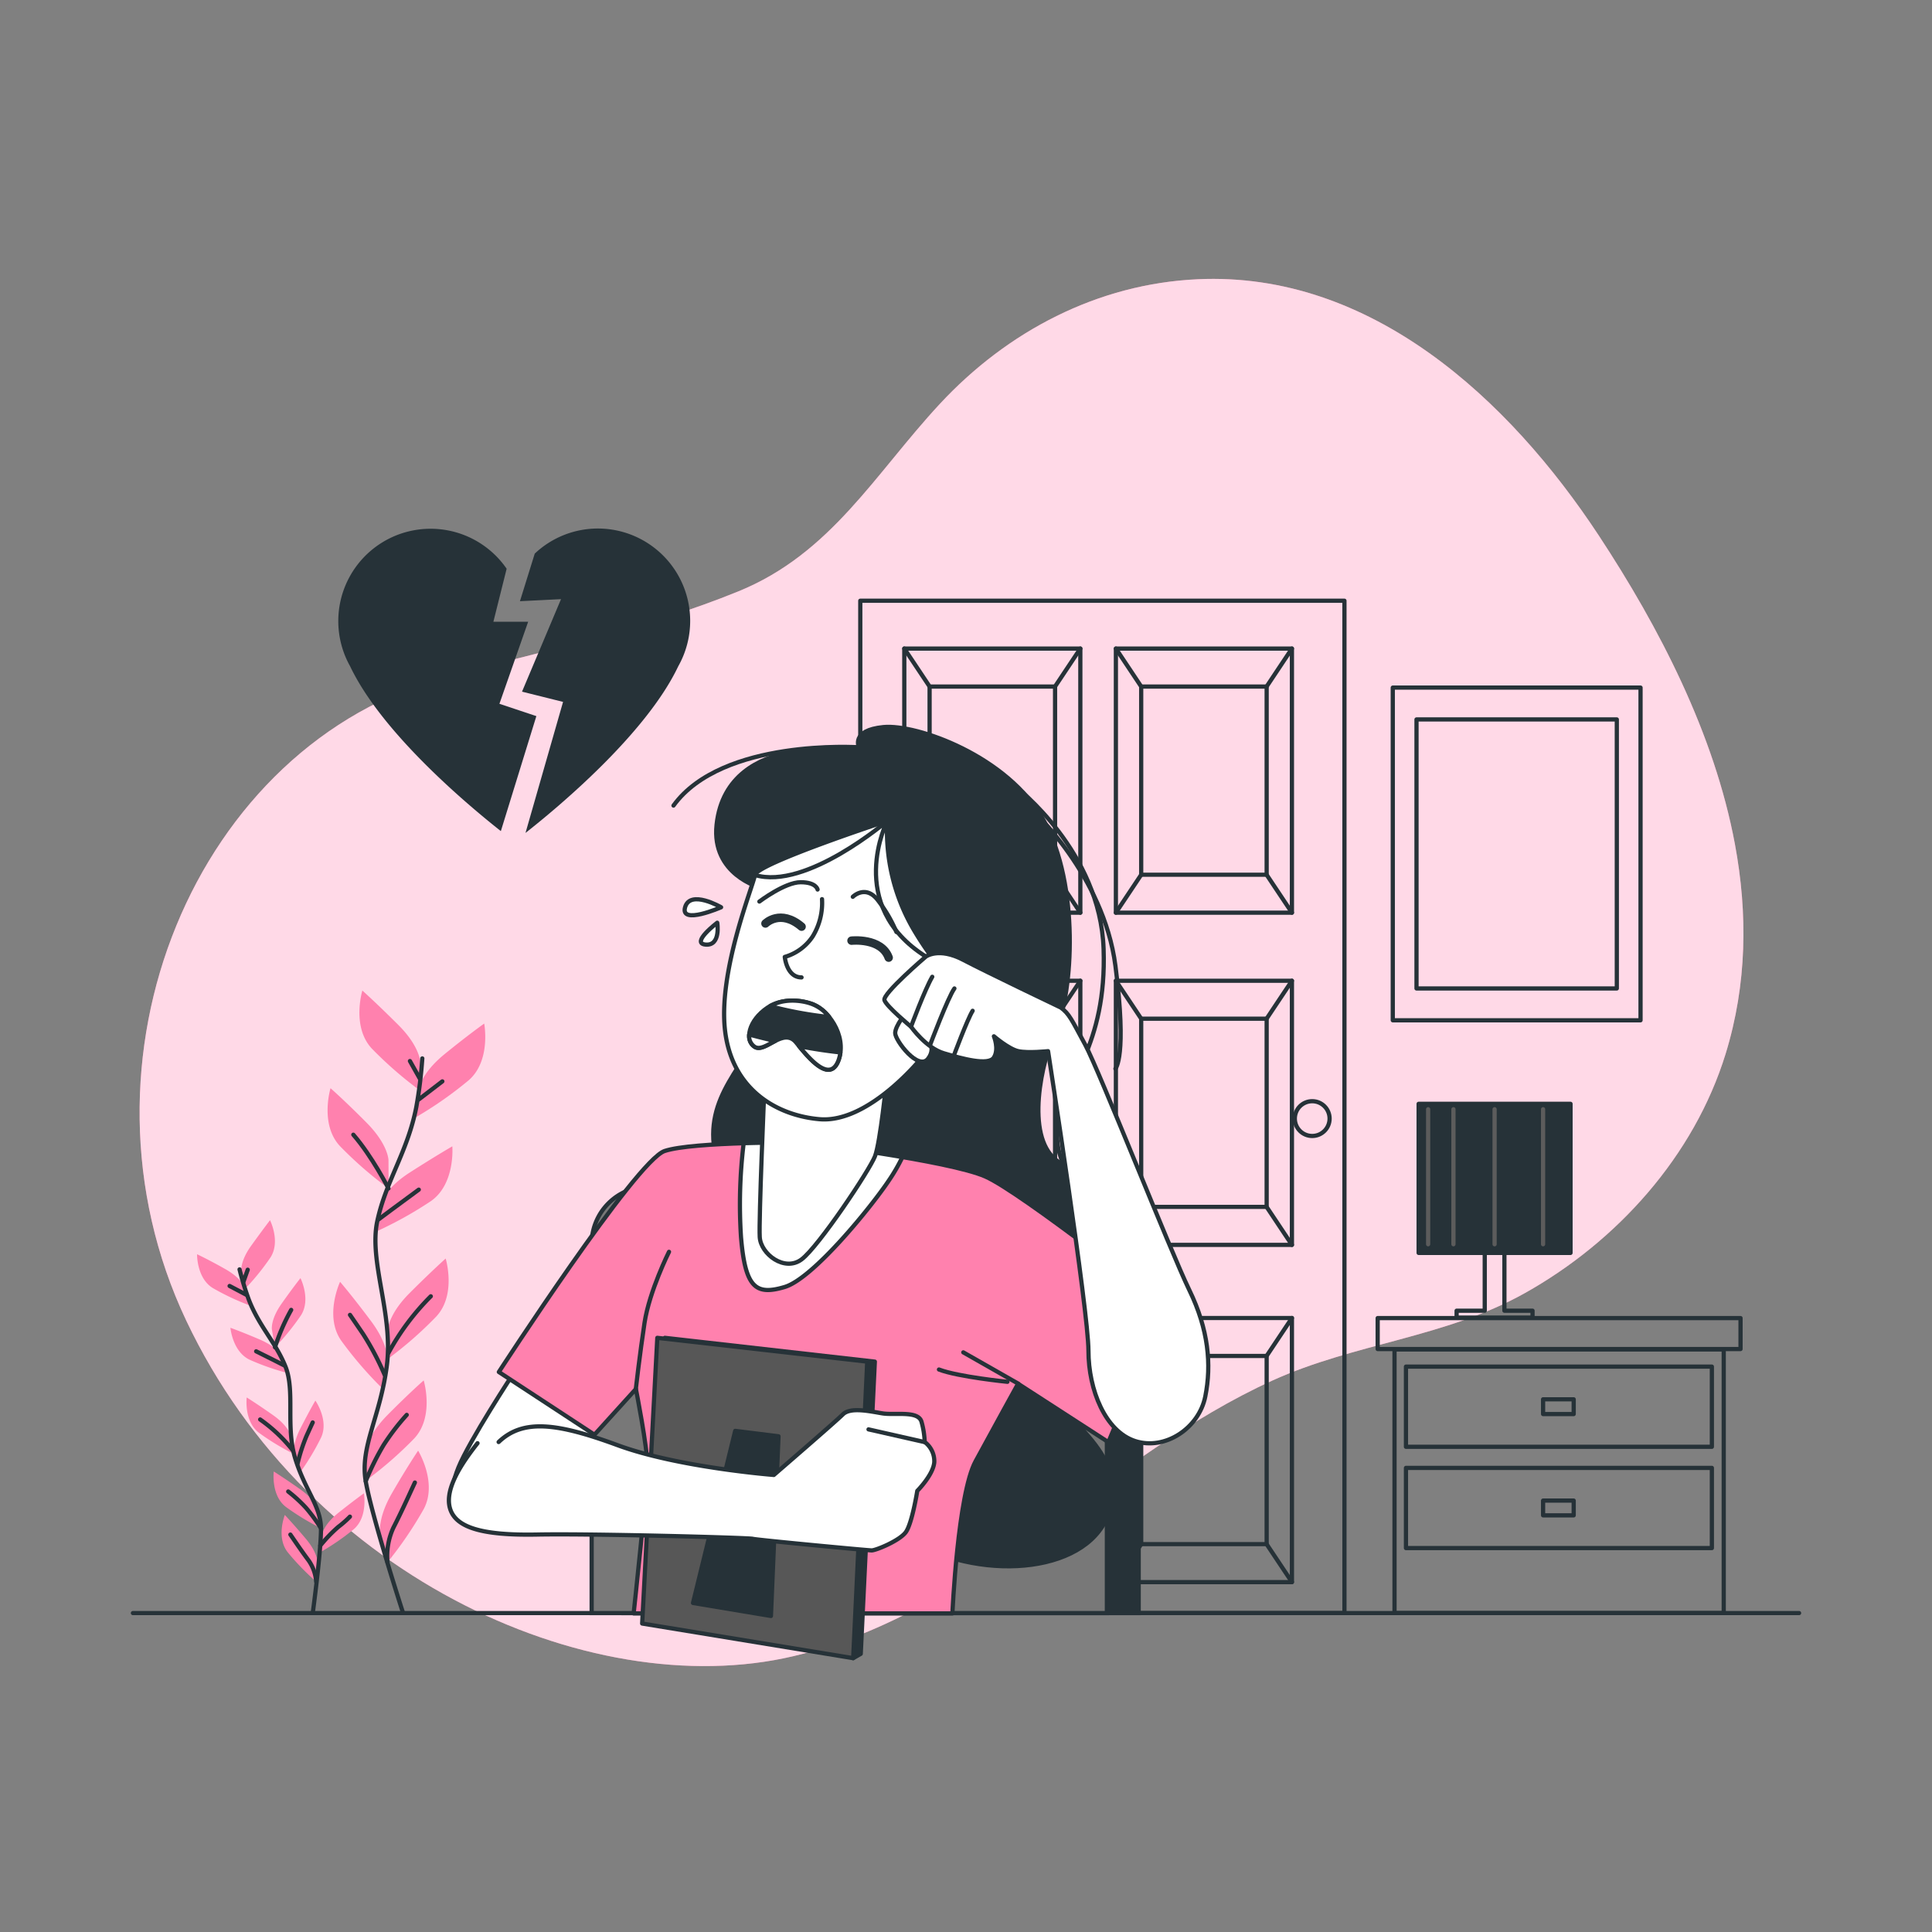 <svg xmlns="http://www.w3.org/2000/svg" viewBox="0 0 500 500"><rect x="0" y="0" width="500" height="500" fill="#808080" stroke="none"/><g id="freepik--background-simple--inject-97"><path d="M449,218.48c-5.32-28.59-19.6-56.13-35.25-79.91-23.25-35.31-59-68.38-103.82-66.3-25.87,1.19-49.25,13.46-66.71,32.27-16.79,18.09-28.15,38.73-52.09,48.49-24.23,9.87-50.31,15.39-75.52,22.08C50.8,192.29,16.25,274.32,48.2,341.77S155.19,442,207.79,428c47.27-12.53,78.64-51.2,121.51-70.72,21.27-9.67,44.81-11.13,65.34-22.63,23.86-13.36,43.78-35.44,51.95-61.92C452.15,254.69,452.33,236.38,449,218.48Z" style="fill:#FF81AE"></path><path d="M449,218.48c-5.32-28.59-19.6-56.13-35.25-79.91-23.25-35.31-59-68.38-103.82-66.3-25.87,1.19-49.25,13.46-66.71,32.27-16.79,18.09-28.15,38.73-52.09,48.49-24.23,9.87-50.31,15.39-75.52,22.08C50.8,192.29,16.25,274.32,48.2,341.77S155.19,442,207.79,428c47.27-12.53,78.64-51.2,121.51-70.72,21.27-9.67,44.81-11.13,65.34-22.63,23.86-13.36,43.78-35.44,51.95-61.92C452.15,254.69,452.33,236.38,449,218.48Z" style="fill:#fff;opacity:0.7"></path></g><g id="freepik--Plants--inject-97"><path d="M108.78,275s0-4.06-5.68-9.73-9.32-8.92-9.32-8.92-2.84,9.32,2.43,15a99.87,99.87,0,0,0,12.57,10.94Z" style="fill:#FF81AE"></path><path d="M100.54,300.27s0-4-5.68-9.73-9.32-8.91-9.32-8.91S82.7,291,88,296.63a99.87,99.87,0,0,0,12.57,10.94Z" style="fill:#FF81AE"></path><path d="M108.42,281.86s.43-4,6.67-9.08,10.22-7.88,10.22-7.88,1.83,9.57-4,14.66a99.64,99.64,0,0,1-13.65,9.56Z" style="fill:#FF81AE"></path><path d="M98.47,311.76s.85-4,7.59-8.32,11-6.77,11-6.77.82,9.71-5.52,14.16a100.22,100.22,0,0,1-14.58,8.07Z" style="fill:#FF81AE"></path><path d="M100.34,344.36s0-4.05,5.68-9.73,9.32-8.92,9.32-8.92,2.84,9.33-2.43,15a99.44,99.44,0,0,1-12.57,11Z" style="fill:#FF81AE"></path><path d="M100.25,352.32s.57-4-4.24-10.44-8-10.15-8-10.15-4.14,8.82.27,15.19a99.24,99.24,0,0,0,10.89,12.62Z" style="fill:#FF81AE"></path><path d="M94.65,375.9s0-4,5.67-9.73,9.33-8.92,9.33-8.92,2.84,9.33-2.43,15A99.44,99.44,0,0,1,94.65,383.2Z" style="fill:#FF81AE"></path><path d="M98.44,397.28s-1-3.92,3-10.85,6.77-11,6.77-11,5.1,8.31,1.44,15.13a99.43,99.43,0,0,1-9.38,13.77Z" style="fill:#FF81AE"></path><path d="M109.29,273.92a115,115,0,0,1-1.55,12.58c-2.25,11.6-7.86,19.07-10.1,29.54s4.2,24,2.47,37.41-7,20.93-5.46,29.9,9.57,33.79,9.57,33.79" style="fill:none;stroke:#263238;stroke-linecap:round;stroke-linejoin:round;stroke-width:1.092px"></path><line x1="108.36" y1="284.55" x2="114.48" y2="279.86" style="fill:none;stroke:#263238;stroke-linecap:round;stroke-linejoin:round;stroke-width:1.092px"></line><line x1="108.65" y1="279.15" x2="106.09" y2="274.6" style="fill:none;stroke:#263238;stroke-linecap:round;stroke-linejoin:round;stroke-width:1.092px"></line><path d="M98,315.56s5.12-3.84,10.38-7.68" style="fill:none;stroke:#263238;stroke-linecap:round;stroke-linejoin:round;stroke-width:1.092px"></path><path d="M100.54,307.57s-4.27-8.36-9.1-13.91" style="fill:none;stroke:#263238;stroke-linecap:round;stroke-linejoin:round;stroke-width:1.092px"></path><path d="M100.54,350.13a63.36,63.36,0,0,1,10.95-14.65" style="fill:none;stroke:#263238;stroke-linecap:round;stroke-linejoin:round;stroke-width:1.092px"></path><path d="M99.55,355.82A72.51,72.51,0,0,0,94,345.29c-3-4.41-3.42-5-3.42-5" style="fill:none;stroke:#263238;stroke-linecap:round;stroke-linejoin:round;stroke-width:1.092px"></path><path d="M94.65,383.35A67.78,67.78,0,0,1,99.26,374a59.75,59.75,0,0,1,6-7.83" style="fill:none;stroke:#263238;stroke-linecap:round;stroke-linejoin:round;stroke-width:1.092px"></path><path d="M100.29,404.34a17.4,17.4,0,0,1,1.53-9c2.13-4.12,4.55-9.53,5.55-11.66" style="fill:none;stroke:#263238;stroke-linecap:round;stroke-linejoin:round;stroke-width:1.092px"></path><path d="M62.46,329.12S62,326.57,65,322.4s4.88-6.61,4.88-6.61,2.79,5.54.1,9.67a62.93,62.93,0,0,1-6.69,8.23Z" style="fill:#FF81AE"></path><path d="M70.37,344.1s-.44-2.54,2.51-6.72,4.88-6.6,4.88-6.6,2.79,5.53.1,9.67a63.39,63.39,0,0,1-6.69,8.22Z" style="fill:#FF81AE"></path><path d="M63.43,333.41s-.7-2.48-5.17-5S51,324.6,51,324.6s-.11,6.21,4.1,8.76a63.23,63.23,0,0,0,9.6,4.51Z" style="fill:#FF81AE"></path><path d="M72.92,351.08s-1-2.4-5.66-4.4-7.63-3.05-7.63-3.05.54,6.18,5,8.28a63.52,63.52,0,0,0,10,3.48Z" style="fill:#FF81AE"></path><path d="M75.29,371.72s-.45-2.54-4.62-5.48-6.82-4.58-6.82-4.58-.76,6.15,3.16,9.14a63.09,63.09,0,0,0,9.07,5.5Z" style="fill:#FF81AE"></path><path d="M76.21,376.7s-.8-2.45,1.52-7,3.89-7.23,3.89-7.23,3.55,5.08,1.48,9.55a63.45,63.45,0,0,1-5.46,9.1Z" style="fill:#FF81AE"></path><path d="M83.33,397.21s.3-2.56,4.3-5.74,6.54-5,6.54-5,1.12,6.1-2.63,9.3a62.88,62.88,0,0,1-8.74,6Z" style="fill:#FF81AE"></path><path d="M82.28,390.88s-.44-2.54-4.62-5.48-6.81-4.58-6.81-4.58S70.08,387,74,390a63.09,63.09,0,0,0,9.07,5.5Z" style="fill:#FF81AE"></path><path d="M82.22,404.7s.22-2.57-3.07-6.47-5.44-6.16-5.44-6.16-2.3,5.76.74,9.64a63.26,63.26,0,0,0,7.38,7.62Z" style="fill:#FF81AE"></path><path d="M62,328.52a72.77,72.77,0,0,0,2.35,7.72c2.66,7,7,11.11,9.53,17.43s0,15.48,2.51,23.73,6.64,12.37,6.68,18.16S81,417,81,417" style="fill:none;stroke:#263238;stroke-linecap:round;stroke-linejoin:round;stroke-width:1.092px"></path><line x1="63.76" y1="335.09" x2="59.42" y2="332.81" style="fill:none;stroke:#263238;stroke-linecap:round;stroke-linejoin:round;stroke-width:1.092px"></line><line x1="63" y1="331.73" x2="64.11" y2="328.6" style="fill:none;stroke:#263238;stroke-linecap:round;stroke-linejoin:round;stroke-width:1.092px"></line><path d="M73.64,353.41s-3.63-1.85-7.35-3.69" style="fill:none;stroke:#263238;stroke-linecap:round;stroke-linejoin:round;stroke-width:1.092px"></path><path d="M71.17,348.67A51.89,51.89,0,0,1,75.36,339" style="fill:none;stroke:#263238;stroke-linecap:round;stroke-linejoin:round;stroke-width:1.092px"></path><path d="M75.79,375.36a40.54,40.54,0,0,0-8.46-8" style="fill:none;stroke:#263238;stroke-linecap:round;stroke-linejoin:round;stroke-width:1.092px"></path><path d="M77,378.82a45.8,45.8,0,0,1,2.33-7.2c1.4-3.09,1.6-3.49,1.6-3.49" style="fill:none;stroke:#263238;stroke-linecap:round;stroke-linejoin:round;stroke-width:1.092px"></path><path d="M82.89,400a38.09,38.09,0,0,1,4.67-4.85,25.36,25.36,0,0,0,3-2.64" style="fill:none;stroke:#263238;stroke-linecap:round;stroke-linejoin:round;stroke-width:1.092px"></path><path d="M83.09,395.56a42.91,42.91,0,0,0-3.91-5.35A37.92,37.92,0,0,0,74.59,386" style="fill:none;stroke:#263238;stroke-linecap:round;stroke-linejoin:round;stroke-width:1.092px"></path><path d="M81.83,409.33a11,11,0,0,0-1.94-5.46c-1.78-2.36-3.89-5.49-4.74-6.72" style="fill:none;stroke:#263238;stroke-linecap:round;stroke-linejoin:round;stroke-width:1.092px"></path></g><g id="freepik--Lamp--inject-97"><rect x="356.54" y="341.12" width="93.91" height="8.01" style="fill:none;stroke:#263238;stroke-linecap:round;stroke-linejoin:round;stroke-width:1.092px"></rect><rect x="360.9" y="349.23" width="85.2" height="68.23" style="fill:none;stroke:#263238;stroke-linecap:round;stroke-linejoin:round;stroke-width:1.092px"></rect><rect x="363.86" y="353.68" width="79.17" height="20.75" style="fill:none;stroke:#263238;stroke-linecap:round;stroke-linejoin:round;stroke-width:1.092px"></rect><rect x="399.35" y="362.14" width="7.92" height="3.82" style="fill:none;stroke:#263238;stroke-linecap:round;stroke-linejoin:round;stroke-width:1.092px"></rect><rect x="363.86" y="379.89" width="79.17" height="20.75" style="fill:none;stroke:#263238;stroke-linecap:round;stroke-linejoin:round;stroke-width:1.092px"></rect><rect x="399.35" y="388.35" width="7.92" height="3.82" style="fill:none;stroke:#263238;stroke-linecap:round;stroke-linejoin:round;stroke-width:1.092px"></rect><rect x="367.14" y="285.67" width="39.31" height="38.58" style="fill:#263238;stroke:#263238;stroke-linecap:round;stroke-linejoin:round;stroke-width:1.092px"></rect><polygon points="389.34 339.21 389.34 322.8 384.25 322.8 384.25 339.21 376.97 339.21 376.97 341 384.25 341 389.34 341 396.62 341 396.62 339.21 389.34 339.21" style="fill:none;stroke:#263238;stroke-linecap:round;stroke-linejoin:round;stroke-width:1.092px"></polygon><line x1="369.6" y1="287.07" x2="369.6" y2="322.01" style="fill:none;stroke:#5c5c5c;stroke-linecap:round;stroke-linejoin:round;stroke-width:1.092px"></line><line x1="376.15" y1="287.07" x2="376.15" y2="322.01" style="fill:none;stroke:#5c5c5c;stroke-linecap:round;stroke-linejoin:round;stroke-width:1.092px"></line><line x1="386.8" y1="287.07" x2="386.8" y2="322.01" style="fill:none;stroke:#5c5c5c;stroke-linecap:round;stroke-linejoin:round;stroke-width:1.092px"></line><line x1="399.35" y1="287.07" x2="399.35" y2="322.01" style="fill:none;stroke:#5c5c5c;stroke-linecap:round;stroke-linejoin:round;stroke-width:1.092px"></line></g><g id="freepik--Picture--inject-97"><rect x="360.45" y="177.95" width="64.12" height="86.1" style="fill:none;stroke:#263238;stroke-linecap:round;stroke-linejoin:round;stroke-width:1.092px"></rect><rect x="366.59" y="186.19" width="51.84" height="69.62" style="fill:none;stroke:#263238;stroke-linecap:round;stroke-linejoin:round;stroke-width:1.092px"></rect></g><g id="freepik--Door--inject-97"><rect x="222.64" y="155.47" width="125.3" height="261.99" style="fill:none;stroke:#263238;stroke-linecap:round;stroke-linejoin:round;stroke-width:1.092px"></rect><rect x="234.03" y="167.85" width="45.56" height="68.35" style="fill:none;stroke:#263238;stroke-linecap:round;stroke-linejoin:round;stroke-width:1.092px"></rect><rect x="240.58" y="177.68" width="32.47" height="48.7" style="fill:none;stroke:#263238;stroke-linecap:round;stroke-linejoin:round;stroke-width:1.092px"></rect><line x1="240.58" y1="177.68" x2="234.03" y2="167.85" style="fill:none;stroke:#263238;stroke-linecap:round;stroke-linejoin:round;stroke-width:1.092px"></line><line x1="273.04" y1="177.68" x2="279.59" y2="167.85" style="fill:none;stroke:#263238;stroke-linecap:round;stroke-linejoin:round;stroke-width:1.092px"></line><line x1="273.04" y1="226.38" x2="279.59" y2="236.2" style="fill:none;stroke:#263238;stroke-linecap:round;stroke-linejoin:round;stroke-width:1.092px"></line><line x1="240.58" y1="226.38" x2="234.03" y2="236.2" style="fill:none;stroke:#263238;stroke-linecap:round;stroke-linejoin:round;stroke-width:1.092px"></line><rect x="288.79" y="167.85" width="45.56" height="68.35" style="fill:none;stroke:#263238;stroke-linecap:round;stroke-linejoin:round;stroke-width:1.092px"></rect><rect x="295.34" y="177.68" width="32.47" height="48.7" style="fill:none;stroke:#263238;stroke-linecap:round;stroke-linejoin:round;stroke-width:1.092px"></rect><line x1="295.34" y1="177.68" x2="288.79" y2="167.85" style="fill:none;stroke:#263238;stroke-linecap:round;stroke-linejoin:round;stroke-width:1.092px"></line><line x1="327.8" y1="177.68" x2="334.35" y2="167.85" style="fill:none;stroke:#263238;stroke-linecap:round;stroke-linejoin:round;stroke-width:1.092px"></line><line x1="327.8" y1="226.38" x2="334.35" y2="236.2" style="fill:none;stroke:#263238;stroke-linecap:round;stroke-linejoin:round;stroke-width:1.092px"></line><line x1="295.34" y1="226.38" x2="288.79" y2="236.2" style="fill:none;stroke:#263238;stroke-linecap:round;stroke-linejoin:round;stroke-width:1.092px"></line><rect x="234.03" y="253.82" width="45.56" height="68.35" style="fill:none;stroke:#263238;stroke-linecap:round;stroke-linejoin:round;stroke-width:1.092px"></rect><rect x="240.58" y="263.64" width="32.47" height="48.7" style="fill:none;stroke:#263238;stroke-linecap:round;stroke-linejoin:round;stroke-width:1.092px"></rect><line x1="240.58" y1="263.64" x2="234.03" y2="253.82" style="fill:none;stroke:#263238;stroke-linecap:round;stroke-linejoin:round;stroke-width:1.092px"></line><line x1="273.04" y1="263.64" x2="279.59" y2="253.82" style="fill:none;stroke:#263238;stroke-linecap:round;stroke-linejoin:round;stroke-width:1.092px"></line><line x1="273.04" y1="312.34" x2="279.59" y2="322.17" style="fill:none;stroke:#263238;stroke-linecap:round;stroke-linejoin:round;stroke-width:1.092px"></line><line x1="240.58" y1="312.34" x2="234.03" y2="322.17" style="fill:none;stroke:#263238;stroke-linecap:round;stroke-linejoin:round;stroke-width:1.092px"></line><rect x="288.79" y="253.82" width="45.56" height="68.35" style="fill:none;stroke:#263238;stroke-linecap:round;stroke-linejoin:round;stroke-width:1.092px"></rect><rect x="295.34" y="263.64" width="32.47" height="48.7" style="fill:none;stroke:#263238;stroke-linecap:round;stroke-linejoin:round;stroke-width:1.092px"></rect><line x1="295.34" y1="263.64" x2="288.79" y2="253.82" style="fill:none;stroke:#263238;stroke-linecap:round;stroke-linejoin:round;stroke-width:1.092px"></line><line x1="327.8" y1="263.64" x2="334.35" y2="253.82" style="fill:none;stroke:#263238;stroke-linecap:round;stroke-linejoin:round;stroke-width:1.092px"></line><line x1="327.8" y1="312.34" x2="334.35" y2="322.17" style="fill:none;stroke:#263238;stroke-linecap:round;stroke-linejoin:round;stroke-width:1.092px"></line><line x1="295.34" y1="312.34" x2="288.79" y2="322.17" style="fill:none;stroke:#263238;stroke-linecap:round;stroke-linejoin:round;stroke-width:1.092px"></line><rect x="234.03" y="341.1" width="45.56" height="68.35" style="fill:none;stroke:#263238;stroke-linecap:round;stroke-linejoin:round;stroke-width:1.092px"></rect><rect x="240.58" y="350.92" width="32.47" height="48.7" style="fill:none;stroke:#263238;stroke-linecap:round;stroke-linejoin:round;stroke-width:1.092px"></rect><line x1="240.58" y1="350.92" x2="234.03" y2="341.1" style="fill:none;stroke:#263238;stroke-linecap:round;stroke-linejoin:round;stroke-width:1.092px"></line><line x1="273.04" y1="350.92" x2="279.59" y2="341.1" style="fill:none;stroke:#263238;stroke-linecap:round;stroke-linejoin:round;stroke-width:1.092px"></line><line x1="273.04" y1="399.62" x2="279.59" y2="409.44" style="fill:none;stroke:#263238;stroke-linecap:round;stroke-linejoin:round;stroke-width:1.092px"></line><line x1="240.58" y1="399.62" x2="234.03" y2="409.44" style="fill:none;stroke:#263238;stroke-linecap:round;stroke-linejoin:round;stroke-width:1.092px"></line><rect x="288.79" y="341.1" width="45.56" height="68.35" style="fill:none;stroke:#263238;stroke-linecap:round;stroke-linejoin:round;stroke-width:1.092px"></rect><rect x="295.34" y="350.92" width="32.47" height="48.7" style="fill:none;stroke:#263238;stroke-linecap:round;stroke-linejoin:round;stroke-width:1.092px"></rect><line x1="295.34" y1="350.92" x2="288.79" y2="341.1" style="fill:none;stroke:#263238;stroke-linecap:round;stroke-linejoin:round;stroke-width:1.092px"></line><line x1="327.8" y1="350.92" x2="334.35" y2="341.1" style="fill:none;stroke:#263238;stroke-linecap:round;stroke-linejoin:round;stroke-width:1.092px"></line><line x1="327.8" y1="399.62" x2="334.35" y2="409.44" style="fill:none;stroke:#263238;stroke-linecap:round;stroke-linejoin:round;stroke-width:1.092px"></line><line x1="295.34" y1="399.62" x2="288.79" y2="409.44" style="fill:none;stroke:#263238;stroke-linecap:round;stroke-linejoin:round;stroke-width:1.092px"></line><circle cx="339.6" cy="289.49" r="4.5" style="fill:none;stroke:#263238;stroke-linecap:round;stroke-linejoin:round;stroke-width:1.092px"></circle></g><g id="freepik--Character--inject-97"><line x1="465.6" y1="417.46" x2="34.4" y2="417.46" style="fill:none;stroke:#263238;stroke-linecap:round;stroke-linejoin:round;stroke-width:1.092px"></line><path d="M176.19,307.06H279.84a14.85,14.85,0,0,1,14.85,14.85v95.56a0,0,0,0,1,0,0H161.35a0,0,0,0,1,0,0V321.9A14.85,14.85,0,0,1,176.19,307.06Z" style="fill:#263238;stroke:#263238;stroke-miterlimit:10;stroke-width:1.092px"></path><path d="M168,307.06H271.61a14.85,14.85,0,0,1,14.85,14.85v95.56a0,0,0,0,1,0,0H153.12a0,0,0,0,1,0,0V321.9A14.85,14.85,0,0,1,168,307.06Z" style="fill:#787878;stroke:#263238;stroke-miterlimit:10;stroke-width:1.092px"></path><path d="M196.72,229.69s-12.64-3.3-11.27-16.22,11.27-17.32,18.7-18.7,18.15-1.37,18.15-1.37-2.2-4.4,6.32-5.23,32.17,7.43,41.52,24.2,7.42,44.54,3.3,53.62-8,27.77-.28,34.09,22.28,13.2,20.08,30.8S271.79,349,272.61,358.37s19.25,16.23,14.58,32.45-32.17,18.7-50.87,8.25-14.3-44.27-20.07-63S188.47,314.38,185.17,299s8-23.1,13.48-36S196.72,229.69,196.72,229.69Z" style="fill:#263238;stroke:#263238;stroke-linecap:round;stroke-linejoin:round;stroke-width:1.092px"></path><path d="M222.3,193.4s-35.35-2.38-48,15.08" style="fill:none;stroke:#263238;stroke-linecap:round;stroke-linejoin:round;stroke-width:1.092px"></path><path d="M262.91,203.68s21.83,16.59,22.7,41.91-10,34-11.79,45.4,7.43,17.89,7.43,17.89" style="fill:none;stroke:#263238;stroke-linecap:round;stroke-linejoin:round;stroke-width:1.092px"></path><path d="M266.84,209.35s18.77,17,21.83,40.6,0,26.63,0,26.63" style="fill:none;stroke:#263238;stroke-linecap:round;stroke-linejoin:round;stroke-width:1.092px"></path><path d="M132.93,355.35s-11.55,17.6-14.3,24.47-2.47,12.37,4.68,14S141.46,387,145,383.12s10.17-15.95,10.17-15.95Z" style="fill:#fff;stroke:#263238;stroke-linecap:round;stroke-linejoin:round;stroke-width:1.092px"></path><path d="M208,295.68s-28.6-.27-36,2.2-42.9,57.19-42.9,57.19l24.75,16.23,10.72-11.83s3,15.13,3,20.08-3.58,38-3.58,38h82.49s1.38-30.85,6-39.37,11-20.07,11-20.07l23.37,15.12L301.48,338S264.36,308.61,255,304.48,208,295.68,208,295.68Z" style="fill:#FF81AE;stroke:#263238;stroke-linecap:round;stroke-linejoin:round;stroke-width:1.092px"></path><path d="M164.55,359.47s1-8.85,2.25-17.1,6.34-18.4,6.34-18.4" style="fill:none;stroke:#263238;stroke-linecap:round;stroke-linejoin:round;stroke-width:1.092px"></path><line x1="263.54" y1="358.1" x2="249.3" y2="349.99" style="fill:none;stroke:#263238;stroke-linecap:round;stroke-linejoin:round;stroke-width:1.092px"></line><path d="M260.72,357.61S248,356.34,243,354.43" style="fill:none;stroke:#263238;stroke-linecap:round;stroke-linejoin:round;stroke-width:1.092px"></path><polygon points="172.07 346.23 220.8 429.13 222.76 428.01 226.41 352.39 172.07 346.23" style="fill:#263238;stroke:#263238;stroke-linecap:round;stroke-linejoin:round;stroke-width:1.092px"></polygon><polygon points="170.11 346.23 166.19 420.17 220.8 429.13 224.44 352.39 170.11 346.23" style="fill:#575757;stroke:#263238;stroke-linecap:round;stroke-linejoin:round;stroke-width:1.092px"></polygon><polygon points="190.27 370.31 201.48 371.71 199.52 418.21 179.35 414.85 190.27 370.31" style="fill:#263238;stroke:#263238;stroke-linecap:round;stroke-linejoin:round;stroke-width:1.092px"></polygon><path d="M208,295.68s-7.34-.07-15.54.18a130.38,130.38,0,0,0-.69,24.29c1.1,13.2,3.85,15.13,11.28,12.93s22.54-20.9,26.94-27.5a46,46,0,0,0,3.55-6.13C220.94,297.29,208,295.68,208,295.68Z" style="fill:#fff;stroke:#263238;stroke-linecap:round;stroke-linejoin:round;stroke-width:1.092px"></path><path d="M197.82,281.66s-1.47,34.1-1.2,38.5,6.43,9.07,10.83,5.77,17.63-23.13,19-26.71,3-19.76,3-19.76-11.82,7.15-19.79,6.32S197.82,281.66,197.82,281.66Z" style="fill:#fff;stroke:#263238;stroke-linecap:round;stroke-linejoin:round;stroke-width:1.092px"></path><path d="M123.58,373.5c-4.12,5.22-8.52,11.82-7.15,16.77s8,7.15,22.55,6.87,55,.83,55.82,1.1,29.69,3,30.79,3,7.15-2.48,8.8-4.68,3-10.72,3-10.72,4.12-4.12,4.4-7.42a6.21,6.21,0,0,0-2.48-5.23,22,22,0,0,0-.82-5.22c-.83-3-6.88-1.65-10.18-2.2s-8.24-1.65-10.17.27-17.87,15.68-17.87,15.68-24.75-1.93-40.42-7.7-24.47-6.88-30.8-.83" style="fill:#fff;stroke:#263238;stroke-linecap:round;stroke-linejoin:round;stroke-width:1.092px"></path><line x1="239.34" y1="373.22" x2="224.77" y2="369.92" style="fill:none;stroke:#263238;stroke-linecap:round;stroke-linejoin:round;stroke-width:1.092px"></line><path d="M186.62,234.8s-8-4.66-9.32,0S186.62,234.8,186.62,234.8Z" style="fill:#fff;stroke:#263238;stroke-linecap:round;stroke-linejoin:round;stroke-width:1.092px"></path><path d="M185.62,238.8s-7,5.32-3,5.66S185.62,238.8,185.62,238.8Z" style="fill:#fff;stroke:#263238;stroke-linecap:round;stroke-linejoin:round;stroke-width:1.092px"></path><path d="M229.62,212.45s-33.76,11.09-34.24,14-9.64,25.08-7.71,40.51,13.84,21.79,24.45,22.69c12.92,1.1,26.67-16.22,26.67-16.22s7.14-2.75,11-4.67,4.34-7.24,4.34-7.24-9.56-7.1-17.76-21.08A50.43,50.43,0,0,1,229.62,212.45Z" style="fill:#fff;stroke:#263238;stroke-linecap:round;stroke-linejoin:round;stroke-width:1.092px"></path><path d="M212.74,232.7a16.64,16.64,0,0,1-2.41,9.64,13,13,0,0,1-7.23,5.31s.48,5.3,4.34,5.3" style="fill:none;stroke:#263238;stroke-linecap:round;stroke-linejoin:round;stroke-width:1.092px"></path><path d="M198.1,239s3.85-3.85,9.35.82" style="fill:none;stroke:#263238;stroke-linecap:round;stroke-linejoin:round;stroke-width:2.184px"></path><path d="M220.37,243.44s7.7-.83,9.62,4.4" style="fill:none;stroke:#263238;stroke-linecap:round;stroke-linejoin:round;stroke-width:2.184px"></path><path d="M209.65,259.66s-6.05-2.2-11,1.1-6.05,8.53-3.3,10.18,7.42-5.23,10.72-1.1,8.8,10.72,11,4.39S214.05,260.76,209.65,259.66Z" style="fill:#263238;stroke:#263238;stroke-linecap:round;stroke-linejoin:round;stroke-width:1.092px"></path><path d="M206.8,270.74c3.33,4.09,8.23,9.37,10.27,3.49a8.85,8.85,0,0,0,.42-1.87C214.06,272,210.34,271.43,206.8,270.74Z" style="fill:#fff;stroke:#263238;stroke-linecap:round;stroke-linejoin:round;stroke-width:1.092px"></path><path d="M214.6,263.21a10,10,0,0,0-4.95-3.55s-5.55-2-10.37.73A101.52,101.52,0,0,0,214.6,263.21Z" style="fill:#fff;stroke:#263238;stroke-linecap:round;stroke-linejoin:round;stroke-width:1.092px"></path><path d="M193.89,267.74a3.31,3.31,0,0,0,1.46,3.2c1.4.83,3.29-.53,5.25-1.53C197.87,268.78,195.52,268.17,193.89,267.74Z" style="fill:#fff;stroke:#263238;stroke-linecap:round;stroke-linejoin:round;stroke-width:1.092px"></path><path d="M211.59,230.21s-.31-1.89-4.39-1.89-10.68,5-10.68,5" style="fill:none;stroke:#263238;stroke-linecap:round;stroke-linejoin:round;stroke-width:1.092px"></path><path d="M220.71,232.09s3.14-3.14,6.28.63a36,36,0,0,1,5,8.48" style="fill:none;stroke:#263238;stroke-linecap:round;stroke-linejoin:round;stroke-width:1.092px"></path><path d="M239.62,247.56c-21.11-13.3-10-35.11-10-35.11s-21,18-34.24,14" style="fill:none;stroke:#263238;stroke-linecap:round;stroke-linejoin:round;stroke-width:1.092px"></path><path d="M234.67,261.86s-3,3.58-3,5.5,6.05,9.9,8.53,6.6-.83-5.77-1.93-9.07S234.67,261.86,234.67,261.86Z" style="fill:#fff;stroke:#263238;stroke-linecap:round;stroke-linejoin:round;stroke-width:1.092px"></path><path d="M274.54,260.76s-19-9.07-25.3-12.37-9.62-.83-9.62-.83-11.28,9.63-10.73,11.28,6.88,6.87,6.88,6.87,3.85,5.5,8.52,6.88,11.55,3.29,12.93,1.09,0-5.49,0-5.49,3.84,3.3,6.32,3.85,7.7,0,7.7,0,10.45,67.36,10.45,77.53,4.4,20.9,12.1,23.38,16.49-3.3,18.14-11.55.83-17.32-4.12-27.5S284.44,277,280.86,270.39,276.74,262.41,274.54,260.76Z" style="fill:#fff;stroke:#263238;stroke-linecap:round;stroke-linejoin:round;stroke-width:1.092px"></path><path d="M246.77,273.41s3.57-9.62,4.95-11.82" style="fill:none;stroke:#263238;stroke-linecap:round;stroke-linejoin:round;stroke-width:1.092px"></path><path d="M240.72,270.39S245.39,258,247,255.81" style="fill:none;stroke:#263238;stroke-linecap:round;stroke-linejoin:round;stroke-width:1.092px"></path><path d="M235.77,265.71s3.57-9.62,5.5-12.92" style="fill:none;stroke:#263238;stroke-linecap:round;stroke-linejoin:round;stroke-width:1.092px"></path></g><g id="freepik--Heart--inject-97"><path d="M138.81,185.33l-9.56-3.19,7.44-21.24h-9l3.43-13.71a23.89,23.89,0,0,0-40.5,25.26c8.19,17.23,30.37,35.83,39,42.64Z" style="fill:#263238"></path><path d="M154.75,136.78a23.81,23.81,0,0,0-16.36,6.5l-3.83,12.31,10.63-.53L135.1,179l10.62,2.65L136,215.56c8.14-6.4,31.14-25.47,39.52-43.11a23.9,23.9,0,0,0-20.79-35.67Z" style="fill:#263238"></path></g></svg>